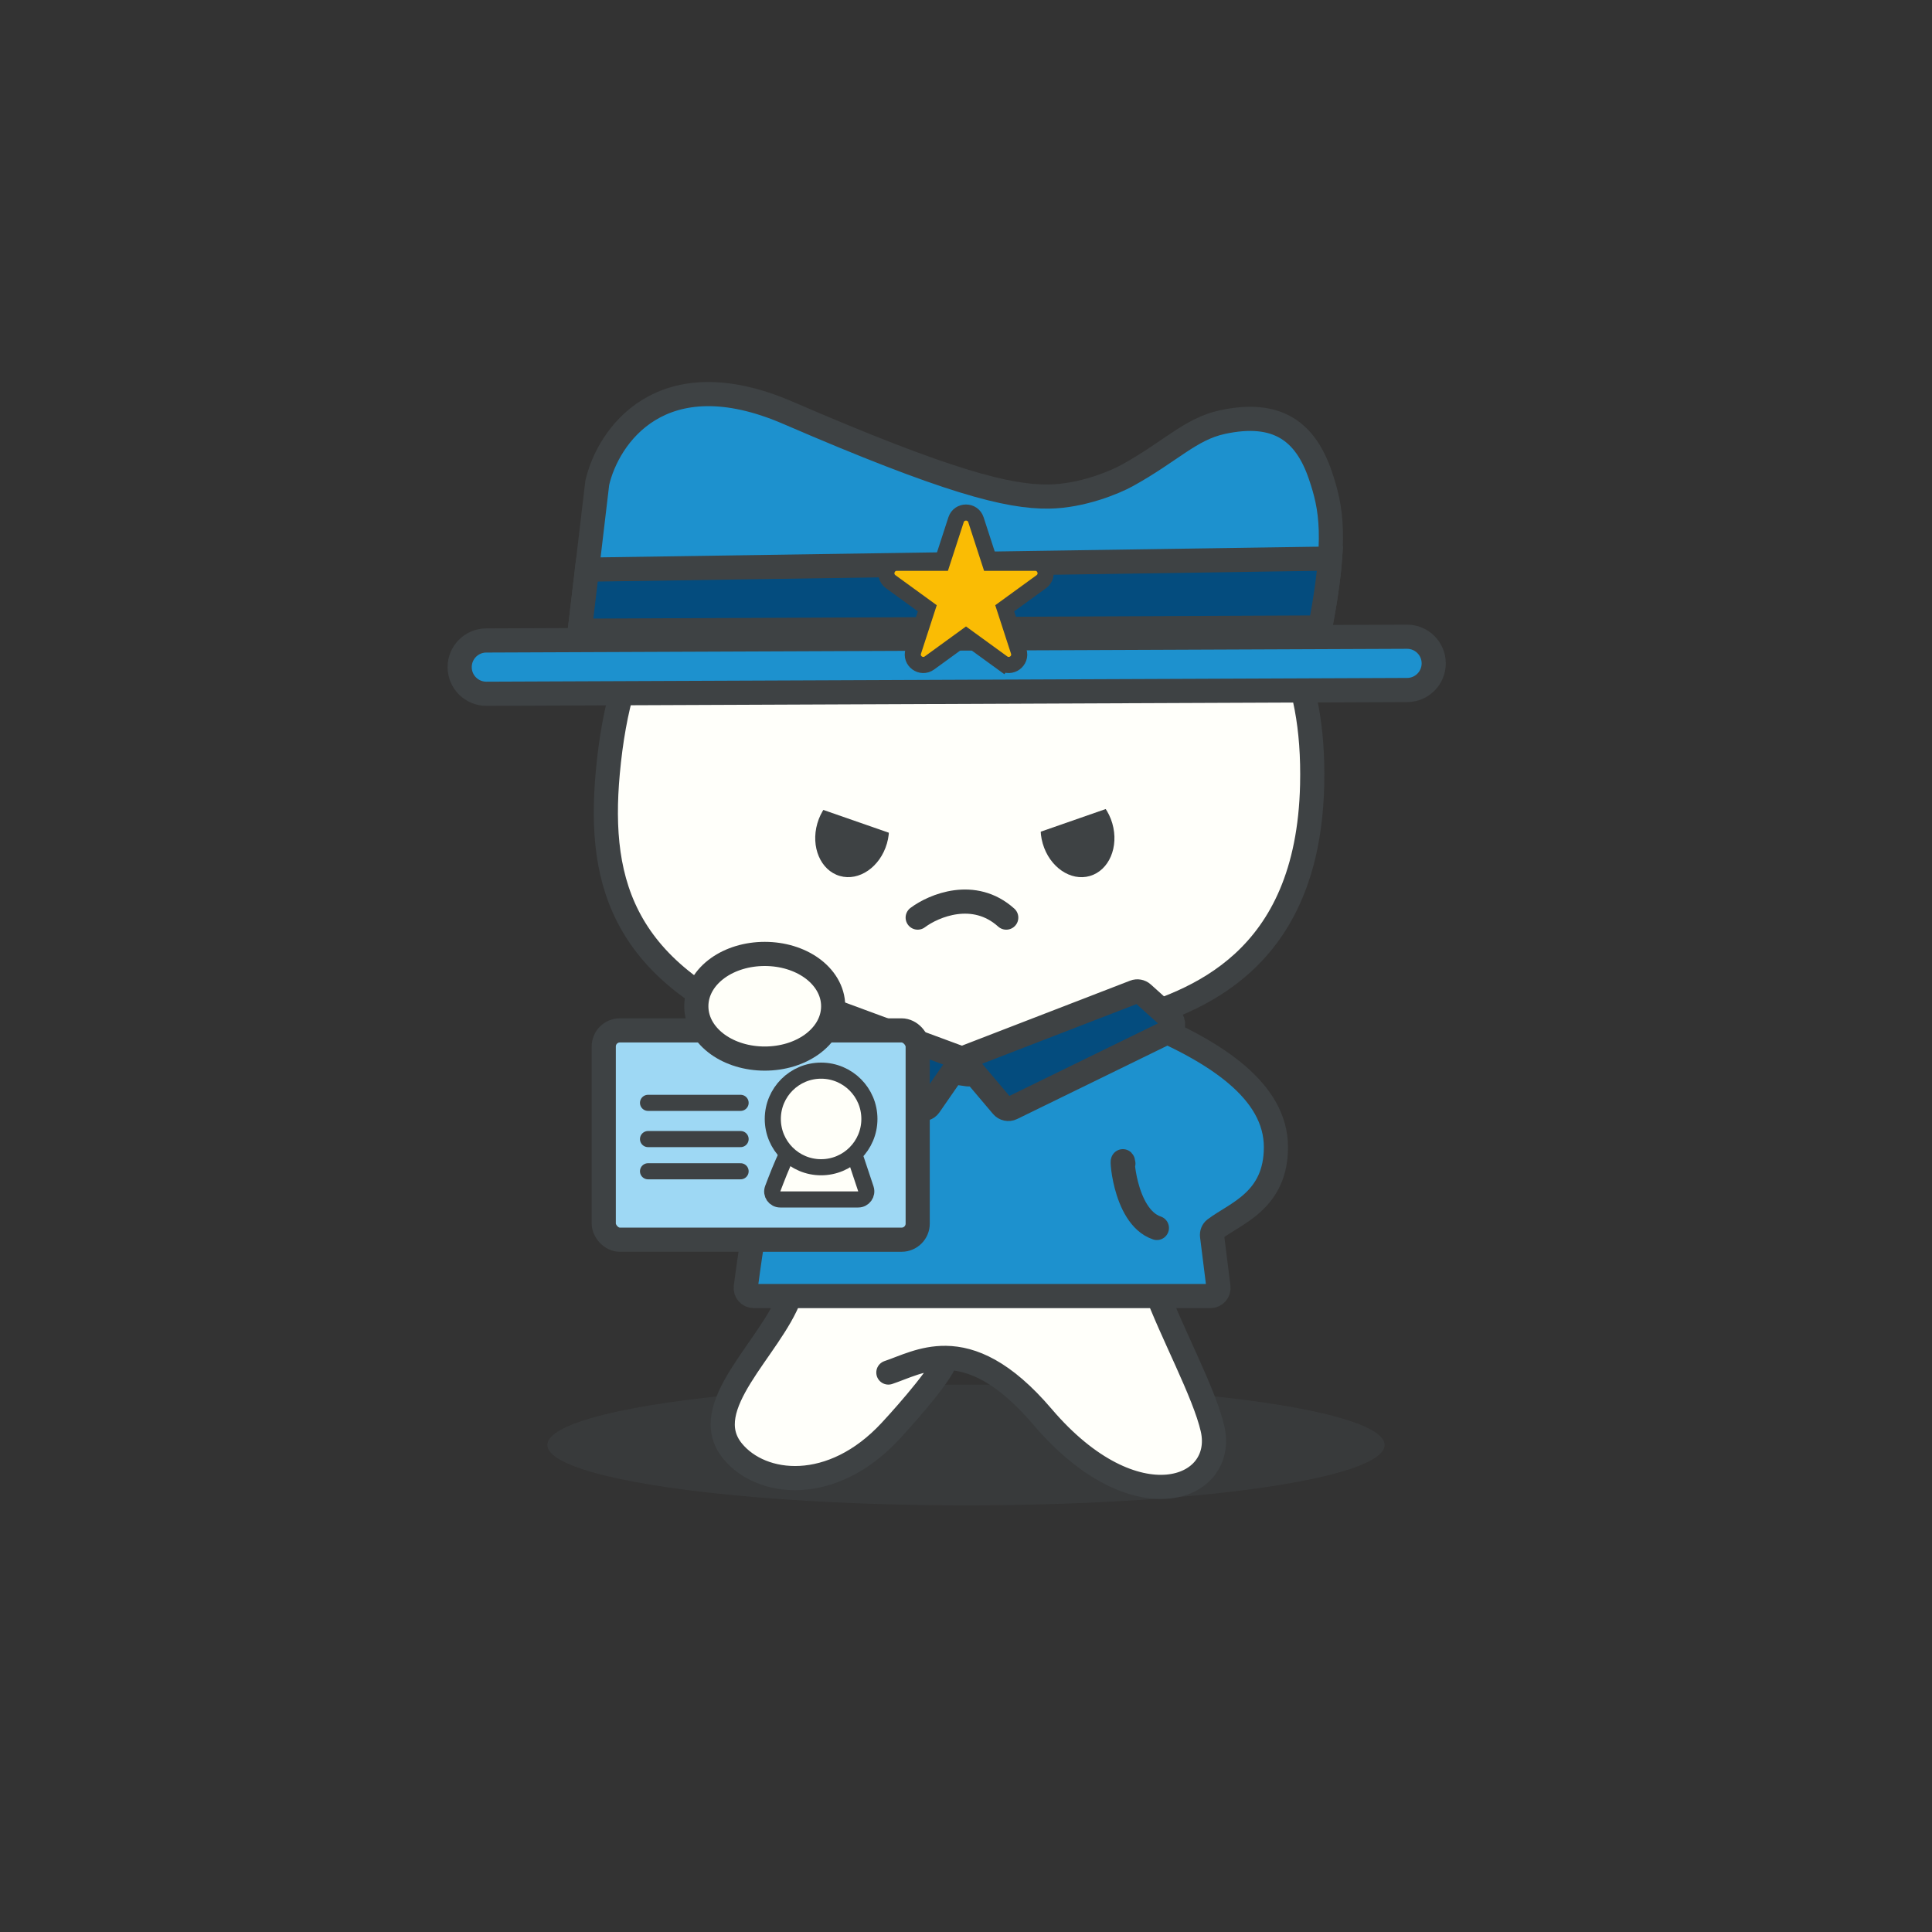 <svg width="720" height="720" viewBox="0 0 720 720" fill="none" xmlns="http://www.w3.org/2000/svg">
<rect x="0" y="0" width="720" height="720" fill="#333333" stroke="none"/>
<ellipse opacity="0.5" cx="360" cy="538.5" rx="156" ry="22.5" fill="#3E4244"/>
<path d="M364.498 197.999C430.889 196.499 490.941 207.009 488.998 292.5C487.498 358.5 445.498 373.5 418.498 381C427.498 412.5 466.353 423.001 451.889 445.5C445.498 455.442 436.998 465.12 427.498 471.18C428.485 474.294 429.493 477.234 430.498 480C436.499 496.5 448.84 519.056 451.889 532.5C457.08 555.389 422.998 568.5 388.498 528C373.99 510.967 362.18 506.177 352.498 506.046C352.498 510.083 338.759 525.884 331.889 533.28C310.081 556.836 283.745 553.915 272.998 540.78C259.498 524.28 287.202 502.5 294.389 483C296.478 477.331 297.531 474.367 298.499 469.5C287.869 465.25 268.832 453 259.498 441C250.165 429 255.388 398.853 294.389 386.853C232.498 364.5 222.68 330 226.498 288C235.498 189 298.108 199.499 364.498 197.999Z" fill="#FFFFFA"/>
<path d="M298.889 412.5C298.889 418.168 298.719 423.558 299.234 429C300.321 440.485 301.49 454.452 298.499 469.5M331.067 511.5C336.759 509.602 343.763 505.928 352.498 506.046M352.498 506.046C362.18 506.177 373.99 510.967 388.498 528C422.998 568.5 457.08 555.389 451.889 532.5C448.84 519.056 436.499 496.5 430.498 480C429.493 477.234 428.485 474.294 427.498 471.18M352.498 506.046C352.498 510.083 338.759 525.884 331.889 533.28C310.081 556.836 283.745 553.915 272.998 540.78C259.498 524.28 287.202 502.5 294.389 483C296.478 477.331 297.531 474.367 298.499 469.5M298.499 469.5C287.869 465.25 268.832 453 259.498 441C250.165 429 255.388 398.853 294.389 386.853C232.498 364.5 222.68 330 226.498 288C235.498 189 298.108 199.499 364.498 197.999C430.889 196.499 490.942 207.009 488.998 292.5C487.498 358.5 445.498 373.5 418.498 381C427.498 412.5 466.353 423.001 451.889 445.5C445.498 455.442 436.998 465.12 427.498 471.18M416.998 412.5C418.246 436.2 422.625 455.806 427.498 471.18" stroke="#3E4244" stroke-width="9" stroke-linecap="round" stroke-linejoin="round"/>
<ellipse cx="13.5" cy="16.5" rx="13.5" ry="16.5" transform="matrix(-0.96 -0.279 -0.279 0.96 335.127 298.529)" fill="#3E4244"/>
<ellipse cx="401.562" cy="310.611" rx="13.5" ry="16.5" transform="rotate(-16.189 401.562 310.611)" fill="#3E4244"/>
<path d="M341.997 341.961C347.997 337.461 362.997 331.163 374.997 341.963" stroke="#3E4244" stroke-width="9" stroke-linecap="round"/>
<rect x="308.045" y="277.617" width="38.708" height="23.272" transform="rotate(19.192 308.045 277.617)" fill="#FFFFFA"/>
<rect width="38.708" height="23.272" transform="matrix(-0.944 0.329 0.329 0.944 414.554 276)" fill="#FFFFFA"/>
<path d="M451.102 483H280.898C279.094 483 277.697 481.418 277.931 479.629C282.236 446.642 288.074 421.936 289.37 393.357C289.451 391.569 291.051 390.226 292.823 390.485L360.783 400.395C361.254 400.464 361.735 400.42 362.186 400.266L421.949 379.859C422.627 379.627 423.371 379.647 424.035 379.916C453.517 391.847 475.501 406.742 475.501 427.5C475.501 447.402 460.68 452.035 452.747 457.999C451.946 458.6 451.575 459.596 451.699 460.59L454.079 479.628C454.303 481.418 452.907 483 451.102 483Z" fill="#1D91CE" stroke="#3E4244" stroke-width="9" stroke-linecap="round"/>
<path d="M373.492 412.217L358.5 394.5L346.377 412.012C345.573 413.172 344.069 413.616 342.765 413.077L279.737 387.043C277.876 386.275 277.286 383.929 278.56 382.371L288.145 370.656C288.956 369.665 290.306 369.298 291.507 369.742L358.5 394.5L422.781 369.664C423.836 369.257 425.029 369.476 425.869 370.233L436.195 379.526C437.776 380.948 437.415 383.518 435.505 384.451L377.098 412.975C375.864 413.578 374.379 413.266 373.492 412.217Z" fill="#044C7E"/>
<path d="M358.5 394.5L373.492 412.217C374.379 413.266 375.864 413.578 377.098 412.975L435.505 384.451C437.415 383.518 437.776 380.948 436.195 379.526L425.869 370.233C425.029 369.476 423.836 369.257 422.781 369.664L358.5 394.5ZM358.5 394.5L346.377 412.012C345.573 413.172 344.069 413.616 342.765 413.077L279.737 387.043C277.876 386.275 277.286 383.929 278.56 382.371L288.145 370.656C288.956 369.665 290.306 369.298 291.507 369.742L358.5 394.5Z" stroke="#3E4244" stroke-width="9" stroke-linecap="round"/>
<path d="M418.652 433.637C417.811 427.695 418.414 453.365 431.137 457.624" stroke="#3E4244" stroke-width="9" stroke-linecap="round"/>
<rect x="225" y="384" width="117" height="78" rx="6" fill="#9ED8F4" stroke="#3E4244" stroke-width="9"/>
<path d="M287.97 443.005C289.393 439.219 291.568 433.649 293.195 430.451C293.664 429.529 294.628 429 295.663 429H315.838C317.129 429 318.275 429.826 318.684 431.051L322.684 443.051C323.331 444.994 321.885 447 319.838 447H290.757C288.682 447 287.241 444.947 287.97 443.005Z" fill="#FFFFF9" stroke="#3E4244" stroke-width="6"/>
<circle cx="306" cy="417" r="18" fill="#FFFFF9" stroke="#3E4244" stroke-width="6"/>
<path d="M241.5 411H276" stroke="#3E4244" stroke-width="6" stroke-linecap="round"/>
<path d="M241.5 424.5H276" stroke="#3E4244" stroke-width="6" stroke-linecap="round"/>
<path d="M241.5 436.5H276" stroke="#3E4244" stroke-width="6" stroke-linecap="round"/>
<path d="M285 394.5C291.629 394.5 297.818 392.588 302.465 389.268C307.103 385.955 310.5 380.973 310.5 375C310.5 369.027 307.103 364.045 302.465 360.732C297.818 357.412 291.629 355.5 285 355.5C278.371 355.5 272.182 357.412 267.535 360.732C262.897 364.045 259.5 369.027 259.5 375C259.5 380.973 262.897 385.955 267.535 389.268C272.182 392.588 278.371 394.5 285 394.5Z" fill="#FFFFF9" stroke="#3E4244" stroke-width="9"/>
<path d="M222.585 179.931L216.058 235.046L492.006 233.842C498.332 200.56 496.206 189.278 492.036 177.059C486.512 160.873 476.08 152.88 455.552 157.307C443.589 159.887 436.415 168.186 419.958 177.259C415.387 179.78 403.185 184.867 390.949 185.051C375.653 185.28 352.912 179.444 293.686 153.855C246.305 133.384 226.543 162.709 222.585 179.931Z" fill="#1D91CE" stroke="#3E4244" stroke-width="9"/>
<path d="M216.058 235.045L492.007 233.841C494.006 223.323 495.161 215.002 495.674 208.155L218.753 212.289L216.058 235.045Z" fill="#044C7E" stroke="#3E4244" stroke-width="9"/>
<path d="M171.308 248.657C171.285 243.173 175.713 238.71 181.196 238.687L221.41 238.524L497.924 237.398L524.335 237.291C529.819 237.268 534.282 241.696 534.305 247.179C534.327 252.663 529.9 257.126 524.416 257.148L181.277 258.545C175.793 258.567 171.33 254.14 171.308 248.657Z" fill="#1D91CE" stroke="#3E4244" stroke-width="9"/>
<path d="M373.629 247.069L375.393 244.642L373.629 247.069C376.686 249.29 380.798 246.302 379.631 242.709L374.425 226.687L388.054 216.785C391.111 214.564 389.54 209.729 385.762 209.729H368.915L363.709 193.707C362.542 190.114 357.458 190.114 356.291 193.707L351.085 209.729H334.238C330.46 209.729 328.889 214.564 331.946 216.785L345.575 226.687L340.369 242.709C339.202 246.302 343.314 249.29 346.371 247.069L360 237.167L373.629 247.069Z" fill="#FABC04" stroke="#3E4244" stroke-width="6"/>
</svg>
